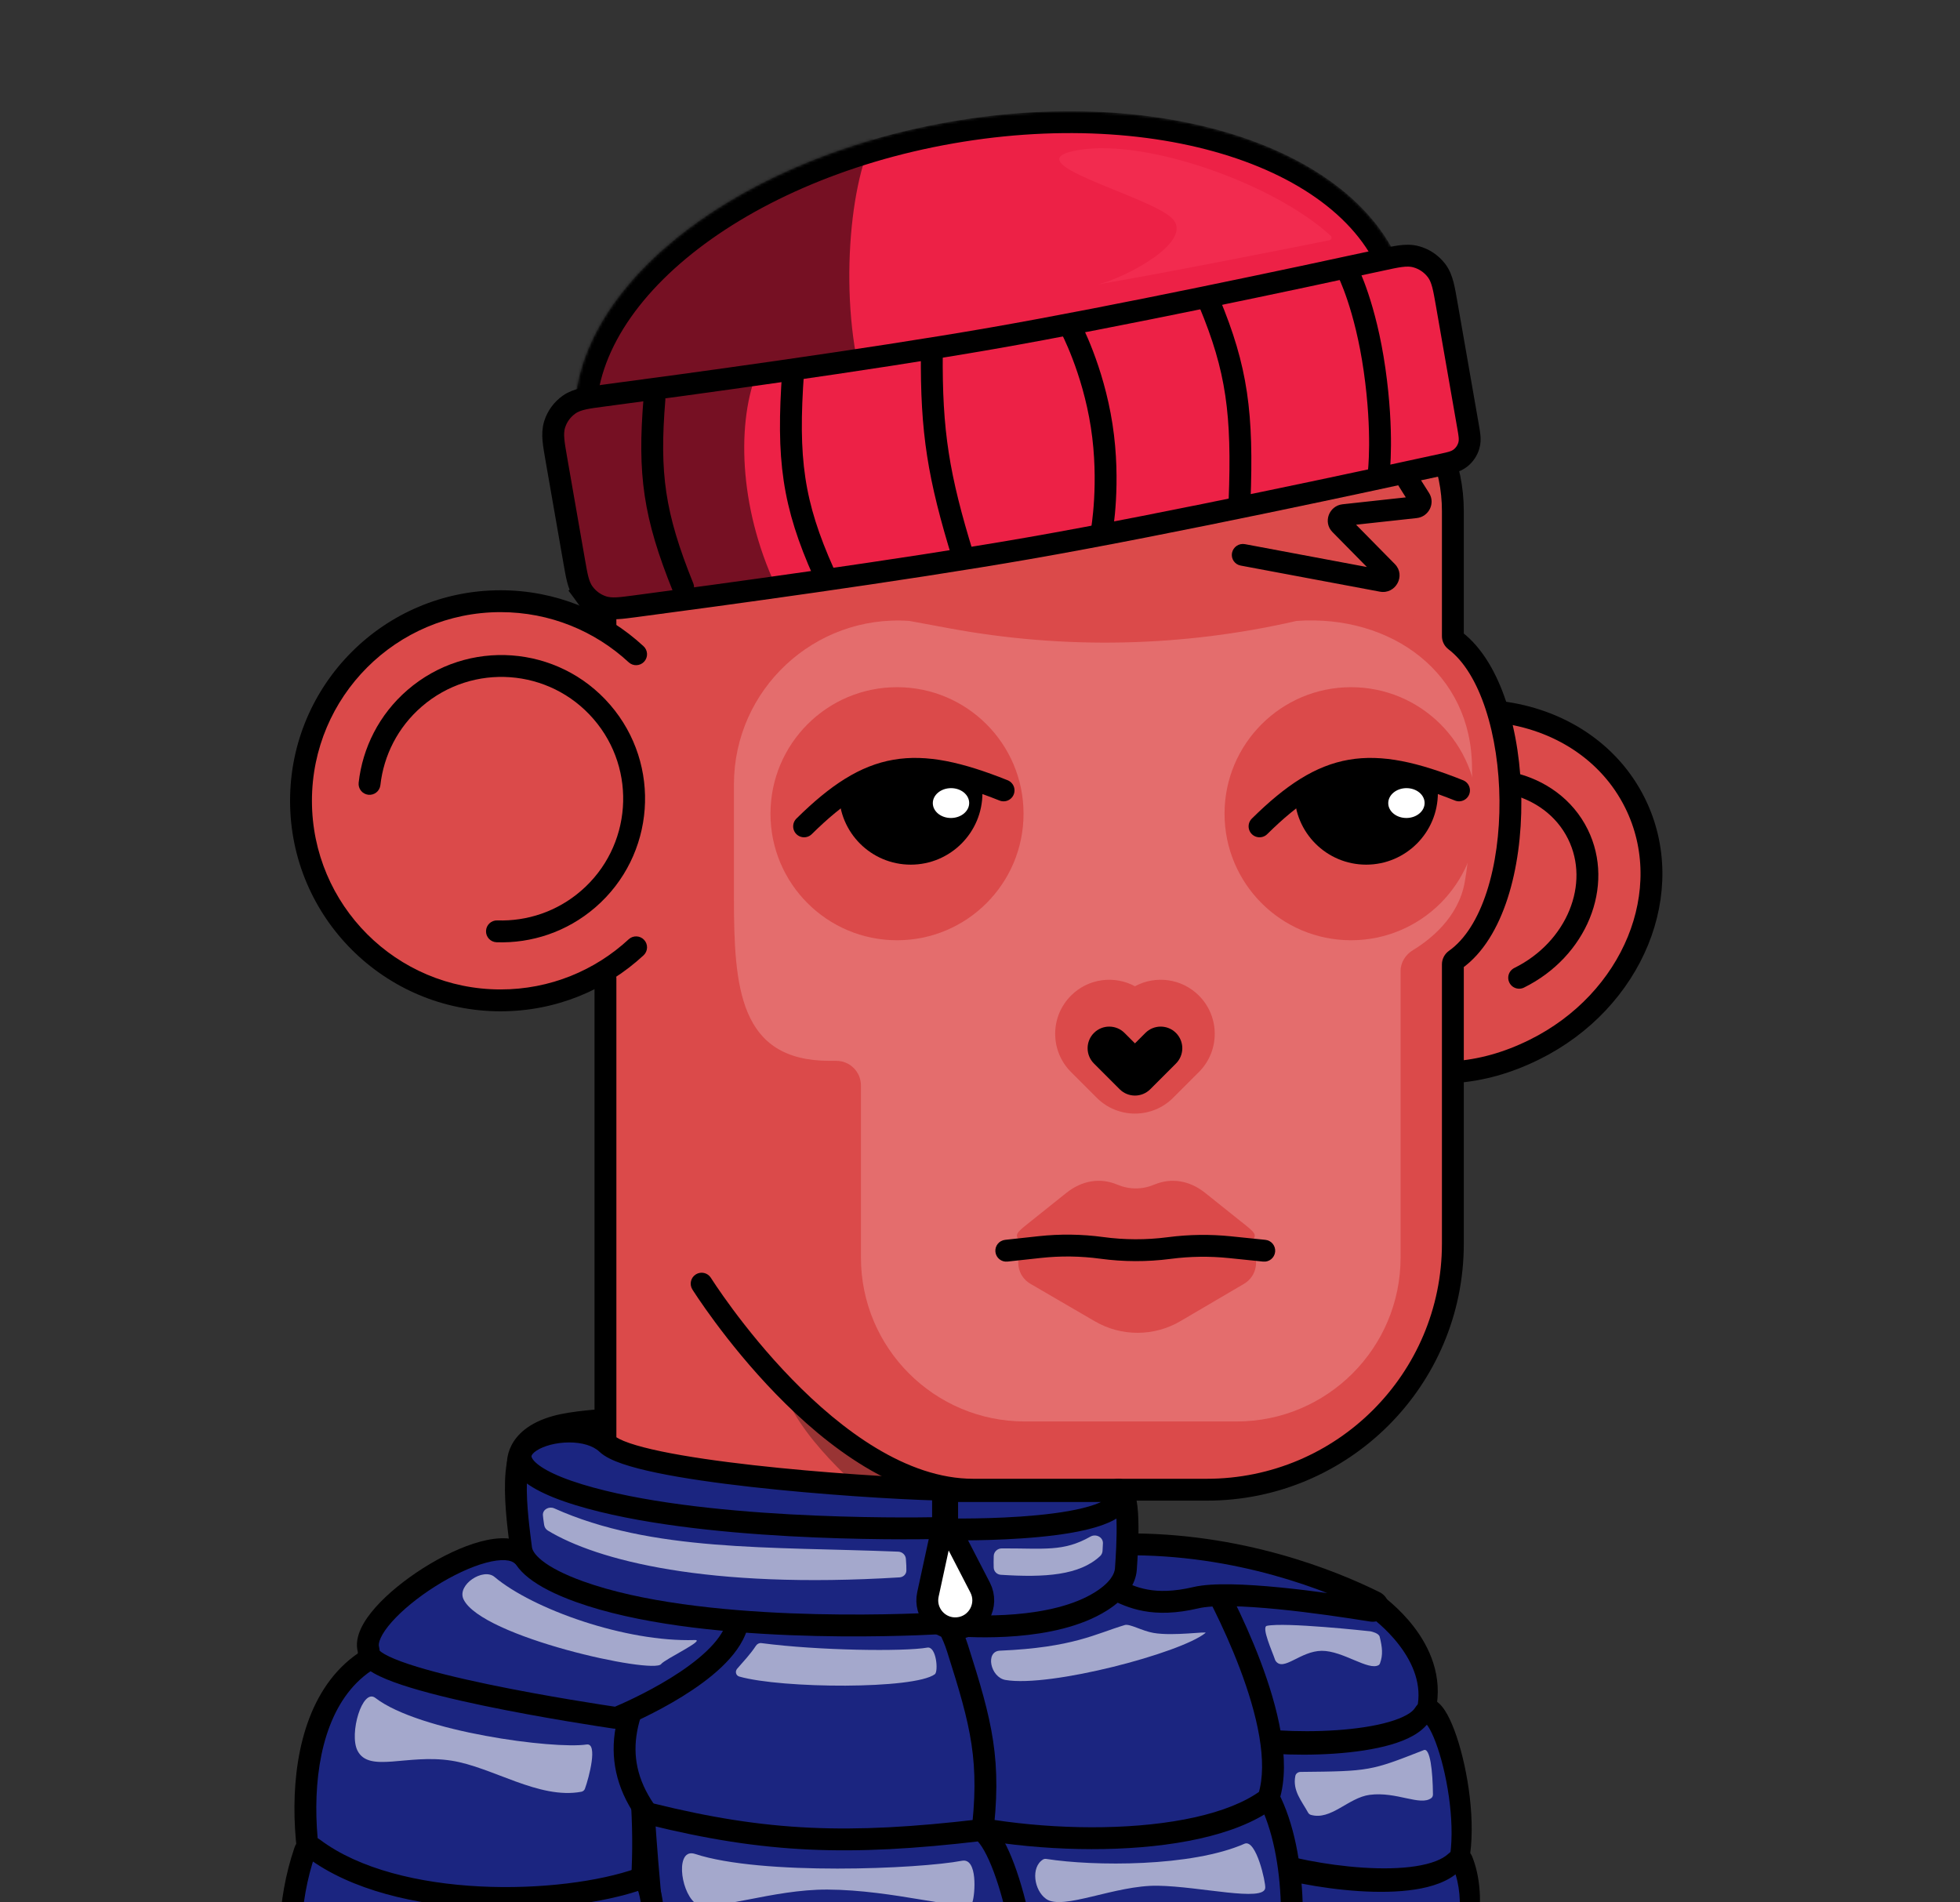 <?xml version="1.0" encoding="UTF-8"?>
<svg preserveAspectRatio="xMidYMid slice" xmlns="http://www.w3.org/2000/svg" width="34px" height="33px" viewBox="0 0 717 716" fill="none">
  <rect x="0" y="0" width="717" height="716" fill="#333333" stroke="none"/>
  <g id="Main Component">
    <g id="Background" clip-path="url(#clip0_1451_38061)">
      <rect id="Background_2" x="0.482" width="716" height="716" fill=""></rect>
    </g>
  </g>
  <defs>
    <clipPath id="clip0_1451_38061">
      <rect width="716" height="716" fill="white" transform="translate(0.482)"></rect>
    </clipPath>
  </defs>
  <g id="Main Component">
    <g id="Monkey Body" clip-path="url(#clip0_1451_41337)">
      <g id="Vector">
        <path d="M220.482 246C220.482 196.295 222.355 192.313 265.956 168.446C321.28 138.161 404.36 132.429 458.945 137.16C514.954 142.015 531.481 160.863 531.481 194V462C531.481 511.706 490.187 552 440.482 552L346.915 555.275C346.915 560.006 356.009 586.533 369.941 592.003C410.783 600.387 469.9 596.692 497.769 608.771C536.56 625.582 531.007 694.415 539.842 729.755C522.62 746.742 142.055 731.23 132.755 734.933C118.755 740.506 132.755 640.65 156.023 619.497C153.113 614.373 223.88 574.544 222.349 555.167C219.097 514.003 220.482 455.412 220.482 442V246Z" fill="#DB4A4A" id="Vector"></path>
        <path d="M550.482 283.003C550.482 248.232 521.019 230.742 486.332 233.147L401.482 238.683L321.632 233.147C286.944 230.742 257.482 258.232 257.482 293.003V318.075C257.482 351.212 284.345 378.075 317.482 378.075H319.941C324.912 378.075 328.941 382.105 328.941 387.075V465C328.941 498.137 355.804 532 388.941 532H443.358C476.495 532 508.358 499.137 508.358 466V379.989C508.358 376.05 510.951 372.631 514.558 371.049C535.708 361.773 550.482 335.65 550.482 311.075V283.003Z" fill="#DB4A4A" id="Vector"></path>
        <path d="M110.112 302.983C110.112 343.307 142.801 375.996 183.125 375.996C202.071 375.996 219.332 368.779 232.309 356.945V249.022C219.332 237.187 202.071 229.971 183.125 229.971C142.801 229.971 110.112 262.66 110.112 302.983Z" fill="#DB4A4A" id="Vector"></path>
        <path d="M598.148 303.858C613.932 335.787 597.424 376.156 561.276 394.026C544.292 402.423 526.994 404.358 510.729 400.738L467.484 315.284C474.484 300.163 488.132 286.8 505.117 278.403C541.265 260.533 582.364 271.93 598.148 303.858Z" fill="#DB4A4A" id="Vector"></path>
      </g>
      <path id="Ellipse 4" d="M531.725 402.273C541.796 401.57 551.437 398.89 561.277 394.026C597.425 376.156 613.933 335.786 598.149 303.858C588.731 284.808 569.946 273.067 548.647 270.49" stroke="black" stroke-width="8" stroke-linecap="round"></path>
      <path id="Ellipse 5" d="M555.733 367.726C576.791 357.315 586.408 333.797 577.213 315.196C572.376 305.413 563.298 298.938 552.714 296.513" stroke="black" stroke-width="8" stroke-linecap="round"></path>
      <path id="Vector 29" d="M279.672 585.16C281.832 584.697 283.959 586.072 284.422 588.232C284.885 590.392 283.51 592.519 281.35 592.982L279.672 585.16ZM212.346 600.976C210.27 601.731 207.975 600.66 207.22 598.584C206.465 596.508 207.536 594.213 209.612 593.458L212.346 600.976ZM281.35 592.982C264.204 596.66 254.982 595.502 246.129 595.078C237.708 594.674 229.139 594.87 212.346 600.976L209.612 593.458C227.479 586.962 237.114 586.637 246.512 587.087C255.479 587.517 263.693 588.587 279.672 585.16L281.35 592.982Z" fill="black"></path>
      <path id="Vector 30" d="M337.674 585.16C335.514 584.697 333.387 586.072 332.924 588.232C332.461 590.392 333.836 592.519 335.996 592.982L337.674 585.16ZM398.659 599.012C400.862 599.171 402.777 597.513 402.935 595.31C403.094 593.106 401.436 591.191 399.233 591.033L398.659 599.012ZM335.996 592.982C369.45 600.158 365.563 596.63 398.659 599.012L399.233 591.033C364.672 588.545 370.469 592.194 337.674 585.16L335.996 592.982Z" fill="black"></path>
      <path id="Vector 6" d="M363.109 590.61C363.109 590.61 291.912 547.594 285.488 514.384C316.632 553.4 339.809 553.4 344.516 553.4C349.224 553.4 363.109 590.61 363.109 590.61Z" fill="#993434"></path>
      <path id="Vector 4" d="M296.51 639.452L267.412 716.365C259.874 736.292 275.907 757.148 298.245 756.469L424.387 752.639C444.327 752.033 458.669 734.345 453.758 716.031C447.04 690.97 437.56 657.685 428.635 633.628C423.571 619.978 407.927 621.08 402.44 634.582C395.898 650.684 366.641 653.772 353.753 641.58C348.957 637.044 344.042 632.652 339.316 628.578C325.118 616.339 302.985 622.334 296.51 639.452Z" fill="#E46D6D"></path>
      <path id="Vector 8" d="M236.169 686.937C236.169 686.937 289.022 751.17 284.043 784.627C267.637 737.478 245.778 729.775 241.338 728.21C236.898 726.646 236.169 686.937 236.169 686.937Z" fill="#993434"></path>
      <path id="Vector" d="M260.94 170.535L262.675 174.139L262.675 174.139L260.94 170.535ZM471.482 137L471.482 141L471.482 137ZM532.317 244.399L534.734 241.212L534.734 241.212L532.317 244.399ZM532.376 361.127L534.688 364.392L534.688 364.391L532.376 361.127ZM260.062 477.497C258.889 475.625 256.42 475.058 254.548 476.231C252.676 477.404 252.109 479.873 253.282 481.745L260.062 477.497ZM193.673 591.339L195.638 594.824L195.638 594.824L193.673 591.339ZM149.598 624.727L146.2 622.618L146.2 622.618L149.598 624.727ZM130.815 774.775L134.813 774.653L134.813 774.653L130.815 774.775ZM126.883 777.091C126.95 779.3 128.794 781.035 131.002 780.968C133.211 780.901 134.946 779.057 134.879 776.849L126.883 777.091ZM221.369 227.155L217.369 227.164L217.369 227.164L221.369 227.155ZM217.482 239C217.482 241.209 219.273 243 221.482 243C223.691 243 225.482 241.209 225.482 239H217.482ZM225.482 367.859C225.482 365.65 223.691 363.859 221.482 363.859C219.273 363.859 217.482 365.65 217.482 367.859H225.482ZM262.675 174.139C346.057 133.988 388.027 141 471.482 141L471.482 133C388.487 133 344.541 125.839 259.204 166.931L262.675 174.139ZM441.482 551H356.008V559H441.482V551ZM527.482 465C527.482 512.496 488.978 551 441.482 551V559C493.397 559 535.482 516.915 535.482 465H527.482ZM471.482 141C502.41 141 527.482 166.072 527.482 197H535.482C535.482 161.653 506.828 133 471.482 133L471.482 141ZM529.9 247.586C535.54 251.863 540.202 259.551 543.471 269.524C546.714 279.417 548.443 291.134 548.534 302.919C548.625 314.707 547.077 326.383 543.897 336.203C540.694 346.093 535.98 353.673 530.064 357.863L534.688 364.391C542.576 358.804 548.035 349.389 551.508 338.668C555.002 327.875 556.63 315.321 556.534 302.857C556.437 290.391 554.614 277.836 551.073 267.033C547.559 256.31 542.206 246.879 534.734 241.212L529.9 247.586ZM356.008 551C331.716 551 307.902 533.276 289.669 514.522C280.666 505.261 273.248 495.984 268.079 489.016C265.497 485.535 263.482 482.639 262.117 480.62C261.435 479.61 260.916 478.821 260.57 478.288C260.396 478.022 260.267 477.82 260.182 477.686C260.139 477.62 260.108 477.57 260.088 477.538C260.078 477.522 260.07 477.511 260.066 477.504C260.064 477.501 260.062 477.498 260.062 477.497C260.061 477.496 260.061 477.496 260.061 477.496C260.061 477.496 260.062 477.497 256.672 479.621C253.282 481.745 253.283 481.746 253.284 481.747C253.285 481.748 253.286 481.75 253.287 481.751C253.289 481.755 253.292 481.759 253.295 481.765C253.302 481.776 253.312 481.792 253.325 481.813C253.351 481.853 253.388 481.912 253.437 481.988C253.533 482.14 253.675 482.361 253.861 482.646C254.232 483.218 254.778 484.048 255.489 485.1C256.911 487.203 258.994 490.196 261.654 493.782C266.968 500.947 274.615 510.515 283.933 520.099C302.342 539.034 328.196 559 356.008 559V551ZM191.709 587.855C183.095 592.712 173.734 598.229 165.587 604.037C157.531 609.779 150.255 616.085 146.2 622.618L152.997 626.837C156.175 621.716 162.351 616.168 170.231 610.551C178.021 604.998 187.08 599.649 195.638 594.824L191.709 587.855ZM146.2 622.618C134.624 641.267 129.313 662.649 127.113 687.618C124.918 712.528 125.798 741.34 126.816 774.896L134.813 774.653C133.79 740.948 132.938 712.659 135.082 688.32C137.222 664.042 142.324 644.031 152.997 626.837L146.2 622.618ZM126.816 774.896L126.883 777.091L134.879 776.849L134.813 774.653L126.816 774.896ZM535.482 242.748V197H527.482V242.748H535.482ZM527.482 362.82V465H535.482V362.82H527.482ZM259.204 166.931C246.867 172.872 236.294 179.525 228.863 189.03C221.344 198.648 217.333 210.8 217.369 227.164L225.369 227.146C225.336 212.203 228.959 201.897 235.166 193.958C241.461 185.906 250.707 179.902 262.675 174.139L259.204 166.931ZM217.369 227.164C217.375 230.041 217.404 231.124 217.431 232.427C217.457 233.693 217.482 235.206 217.482 239H225.482C225.482 235.161 225.456 233.592 225.429 232.262C225.402 230.972 225.375 229.948 225.369 227.146L217.369 227.164ZM225.482 542.712V390.432H217.482V542.712H225.482ZM225.482 390.432V367.859H217.482V390.432H225.482ZM530.064 357.863C528.514 358.961 527.482 360.771 527.482 362.82H535.482C535.482 363.514 535.131 364.077 534.688 364.392L530.064 357.863ZM534.734 241.212C535.159 241.534 535.482 242.086 535.482 242.748H527.482C527.482 244.716 528.434 246.474 529.9 247.586L534.734 241.212ZM195.638 594.824C214.814 584.012 225.482 564.559 225.482 542.712H217.482C217.482 561.841 208.226 578.542 191.709 587.855L195.638 594.824Z" fill="black"></path>
      <path id="Ellipse 2" d="M229.983 252.316C231.605 253.817 234.135 253.719 235.636 252.097C237.136 250.476 237.038 247.945 235.416 246.445L229.983 252.316ZM235.416 359.522C237.038 358.021 237.136 355.491 235.636 353.869C234.135 352.248 231.605 352.149 229.983 353.65L235.416 359.522ZM183.125 371.996C145.01 371.996 114.112 341.098 114.112 302.983H106.112C106.112 345.516 140.592 379.996 183.125 379.996V371.996ZM114.112 302.983C114.112 264.868 145.01 233.97 183.125 233.97V225.97C140.592 225.97 106.112 260.45 106.112 302.983H114.112ZM183.125 233.97C201.216 233.97 217.673 240.926 229.983 252.316L235.416 246.445C221.686 233.74 203.309 225.97 183.125 225.97V233.97ZM229.983 353.65C217.673 365.04 201.216 371.996 183.125 371.996V379.996C203.309 379.996 221.686 372.226 235.416 359.522L229.983 353.65Z" fill="black"></path>
      <path id="Ellipse 3" d="M181.926 346.739C179.718 346.664 177.867 348.393 177.792 350.601C177.717 352.809 179.446 354.66 181.654 354.734L181.926 346.739ZM131.203 296.356C130.957 298.552 132.538 300.531 134.733 300.776C136.929 301.022 138.908 299.442 139.154 297.246L131.203 296.356ZM154.296 268.508C172.911 252.42 201.044 254.469 217.132 273.085L223.185 267.854C204.208 245.896 171.023 243.478 149.065 262.455L154.296 268.508ZM217.132 273.085C233.22 291.701 231.17 319.833 212.555 335.921L217.786 341.974C239.744 322.997 242.162 289.813 223.185 267.854L217.132 273.085ZM212.555 335.921C203.718 343.558 192.747 347.106 181.926 346.739L181.654 354.734C194.409 355.168 207.366 350.979 217.786 341.974L212.555 335.921ZM139.154 297.246C140.358 286.486 145.459 276.145 154.296 268.508L149.065 262.455C138.645 271.46 132.623 283.673 131.203 296.356L139.154 297.246Z" fill="black"></path>
      <path id="Vector 1" d="M347.502 555.267V555.267C347.502 574.413 361.791 590.547 380.797 592.861L482.6 605.253C505.173 608.001 523.049 625.635 526.104 648.168L546.252 796.75" stroke="black" stroke-width="8"></path>
      <path id="Vector 3" d="M485.825 689.152C485.396 686.984 483.292 685.575 481.125 686.004C478.958 686.433 477.549 688.538 477.977 690.705L485.825 689.152ZM482.256 747.882C482.256 750.092 484.047 751.882 486.256 751.882C488.465 751.882 490.256 750.092 490.256 747.882H482.256ZM477.977 690.705C483.778 720.014 482.256 728.028 482.256 747.882H490.256C490.256 728.266 491.81 719.39 485.825 689.152L477.977 690.705Z" fill="black"></path>
      <path id="Vector 7" d="M237.825 689.152C237.396 686.985 235.292 685.575 233.125 686.004C230.958 686.433 229.549 688.538 229.977 690.705L237.825 689.152ZM234.256 747.883C234.256 750.092 236.047 751.883 238.256 751.883C240.465 751.883 242.256 750.092 242.256 747.883H234.256ZM229.977 690.705C235.778 720.014 234.256 728.028 234.256 747.883H242.256C242.256 728.266 243.81 719.39 237.825 689.152L229.977 690.705Z" fill="black"></path>
      <path id="Vector" d="M538.482 291.039C538.482 256.268 509.02 234.778 474.332 237.183C432.652 246.758 389.451 247.687 347.398 239.912L332.633 237.183C297.945 234.778 268.482 262.268 268.482 297.039V338.111C268.482 371.248 270.345 398.111 303.482 398.111H305.942C310.912 398.111 314.942 402.141 314.942 407.111V470.036C314.942 503.174 341.805 530.037 374.942 530.037H452.358C485.495 530.037 512.358 503.174 512.358 470.037V365.185C512.358 362.056 514.227 359.226 516.902 357.602C523.058 353.864 533.545 345.729 535.83 332.705C539.111 314.004 538.482 291.039 538.482 291.039Z" fill="#E46D6D"></path>
    </g>
  </g>
  <defs>
    <clipPath id="clip0_1451_41337">
      <rect width="716" height="716" fill="white" transform="translate(0.482)"></rect>
    </clipPath>
  </defs>
  <g id="Main Component">
    <g id="Clothing" clip-path="url(#clip0_1451_59698)">
      <g id="Vector 105">
        <path d="M185.983 546C185.983 546 220.483 545 220.483 526C220.483 526 209.321 526.601 202.483 528.5C184.483 533.5 185.983 546 185.983 546Z" fill="black"></path>
        <path d="M220.483 526H220.983V525.472L220.456 525.501L220.483 526ZM185.983 546L185.486 546.06L185.541 546.513L185.997 546.5L185.983 546ZM202.483 528.5L202.349 528.018L202.349 528.018L202.483 528.5ZM219.983 526C219.983 530.575 217.914 534.07 214.767 536.761C211.607 539.463 207.368 541.344 203.087 542.647C198.812 543.948 194.53 544.662 191.313 545.05C189.706 545.245 188.367 545.357 187.431 545.421C186.963 545.453 186.596 545.473 186.347 545.485C186.222 545.491 186.127 545.494 186.063 545.497C186.031 545.498 186.007 545.499 185.991 545.499C185.983 545.5 185.977 545.5 185.973 545.5C185.972 545.5 185.97 545.5 185.969 545.5C185.969 545.5 185.969 545.5 185.968 545.5C185.968 545.5 185.968 545.5 185.983 546C185.997 546.5 185.998 546.5 185.998 546.5C185.998 546.5 185.999 546.5 185.999 546.5C186.001 546.5 186.002 546.5 186.005 546.5C186.009 546.499 186.016 546.499 186.024 546.499C186.042 546.498 186.067 546.497 186.101 546.496C186.167 546.494 186.266 546.49 186.394 546.484C186.65 546.471 187.024 546.451 187.499 546.419C188.45 546.354 189.806 546.24 191.433 546.043C194.685 545.651 199.029 544.927 203.378 543.603C207.722 542.281 212.109 540.35 215.417 537.521C218.739 534.68 220.983 530.925 220.983 526H219.983ZM185.983 546C186.479 545.94 186.479 545.941 186.479 545.941C186.479 545.941 186.479 545.941 186.479 545.941C186.479 545.941 186.479 545.941 186.479 545.941C186.479 545.94 186.479 545.939 186.479 545.937C186.478 545.933 186.478 545.926 186.477 545.916C186.475 545.896 186.472 545.865 186.469 545.823C186.463 545.739 186.456 545.611 186.453 545.445C186.448 545.112 186.459 544.626 186.526 544.025C186.662 542.822 187.023 541.162 187.93 539.349C189.734 535.74 193.736 531.449 202.617 528.982L202.349 528.018C193.23 530.551 188.981 535.01 187.036 538.901C186.067 540.838 185.679 542.616 185.533 543.913C185.46 544.561 185.447 545.091 185.454 545.461C185.457 545.647 185.464 545.793 185.472 545.894C185.475 545.944 185.479 545.984 185.481 546.012C185.483 546.026 185.484 546.037 185.485 546.045C185.485 546.049 185.485 546.052 185.486 546.054C185.486 546.056 185.486 546.057 185.486 546.058C185.486 546.058 185.486 546.059 185.486 546.059C185.486 546.059 185.486 546.06 185.983 546ZM202.617 528.982C205.994 528.044 210.46 527.422 214.1 527.035C215.916 526.842 217.52 526.708 218.669 526.622C219.244 526.579 219.704 526.549 220.021 526.529C220.18 526.519 220.302 526.511 220.385 526.506C220.426 526.504 220.457 526.502 220.478 526.501C220.489 526.5 220.497 526.5 220.502 526.5C220.505 526.5 220.507 526.499 220.508 526.499C220.508 526.499 220.509 526.499 220.509 526.499C220.509 526.499 220.509 526.499 220.51 526.499C220.51 526.499 220.51 526.499 220.483 526C220.456 525.501 220.456 525.501 220.456 525.501C220.456 525.501 220.455 525.501 220.455 525.501C220.455 525.501 220.454 525.501 220.454 525.501C220.452 525.501 220.45 525.501 220.447 525.501C220.442 525.501 220.433 525.502 220.423 525.503C220.401 525.504 220.369 525.506 220.327 525.508C220.242 525.513 220.118 525.52 219.958 525.531C219.638 525.551 219.173 525.582 218.595 525.625C217.437 525.711 215.823 525.846 213.994 526.041C210.344 526.429 205.81 527.057 202.349 528.018L202.617 528.982Z" fill="black"></path>
      </g>
      <g id="Rectangle 30">
        <path d="M521.776 635.472C521.734 635.662 521.708 635.857 521.702 636.047C520.586 669.87 488.865 704.841 468.427 692.127C462.647 688.531 439.51 618.251 440.049 598.943C440.454 584.407 497.69 595.638 501.755 596.454C501.919 596.487 502.04 596.538 502.18 596.634C504.507 598.238 526.509 614.05 521.776 635.472Z" fill="#1B2580" id="Rectangle 30"></path>
        <path d="M468.427 692.127L466.507 696.159L466.507 696.159L468.427 692.127ZM440.049 598.943L436.532 599.453L440.049 598.943ZM501.755 596.454L500.706 600.832L501.755 596.454ZM502.18 596.634L504.208 592.673L502.18 596.634ZM521.702 636.047L518.187 636.528L521.702 636.047ZM521.776 635.472L518.394 634.901L521.776 635.472ZM518.187 636.528C517.682 651.819 510.193 667.724 500.275 678.349C490.307 689.028 478.898 693.414 470.347 688.095L466.507 696.159C478.395 703.554 493.065 696.812 504.346 684.727C515.677 672.589 524.606 654.097 525.218 635.565L518.187 636.528ZM470.347 688.095C470.525 688.206 470.399 688.181 469.966 687.543C469.59 686.989 469.12 686.182 468.565 685.103C467.458 682.95 466.134 679.96 464.669 676.317C461.746 669.046 458.365 659.428 455.168 649.285C451.972 639.143 448.983 628.549 446.833 619.331C444.638 609.923 443.452 602.493 443.565 598.434L436.532 599.453C436.376 605.048 437.881 613.644 440.053 622.955C442.27 632.458 445.326 643.279 448.569 653.569C451.812 663.859 455.265 673.692 458.289 681.213C459.798 684.966 461.225 688.208 462.488 690.662C463.117 691.886 463.737 692.977 464.334 693.856C464.875 694.653 465.607 695.598 466.507 696.159L470.347 688.095ZM443.565 598.434C443.563 598.52 443.513 598.733 443.418 598.887C443.373 598.959 443.462 598.782 443.923 598.472C444.906 597.812 446.654 597.157 449.262 596.692C454.381 595.779 461.417 595.821 468.805 596.364C483.501 597.444 498.694 600.428 500.706 600.832L502.805 592.076C500.751 591.664 485.294 588.625 470.254 587.519C462.774 586.97 455.171 586.878 449.318 587.922C446.439 588.436 443.617 589.282 441.376 590.787C440.226 591.559 439.04 592.63 438.11 594.135C437.13 595.721 436.585 597.55 436.532 599.453L443.565 598.434ZM500.153 600.595C501.222 601.332 507.01 605.479 511.917 611.926C516.954 618.544 520.252 626.491 518.394 634.901L525.158 636.044C528.033 623.031 522.697 612.361 517.335 605.317C511.842 598.1 505.466 593.54 504.208 592.673L500.153 600.595ZM500.706 600.832C500.65 600.821 500.549 600.795 500.426 600.743C500.302 600.691 500.208 600.633 500.153 600.595L504.208 592.673C503.761 592.365 503.309 592.177 502.805 592.076L500.706 600.832ZM525.218 635.565C525.212 635.746 525.189 635.905 525.158 636.044L518.394 634.901C518.28 635.418 518.205 635.968 518.187 636.528L525.218 635.565Z" fill="black" id="Rectangle 30"></path>
      </g>
      <g id="Rectangle 31">
        <path d="M530.74 699.575C530.477 700.03 530.079 700.354 529.645 700.517C498.587 712.2 476.951 711.99 458.473 695.509C458.291 695.347 458.142 695.127 458.044 694.882C454.495 686.064 455.48 687.46 446.84 648.743C446.425 646.887 448.548 644.563 450.156 644.995C466.559 649.406 512.723 649.199 520.297 637.219C526.828 626.887 541.797 680.442 530.74 699.575Z" fill="#1B2580" id="Rectangle 31"></path>
        <path d="M520.297 637.219L523.134 639.384L523.134 639.384L520.297 637.219ZM446.84 648.743L450.413 647.053L446.84 648.743ZM450.156 644.995L451.516 640.799L450.156 644.995ZM458.473 695.509L460.992 691.943L458.473 695.509ZM458.044 694.882L461.424 692.567L458.044 694.882ZM529.645 700.517L529.054 696.445L529.645 700.517ZM530.74 699.575L527.791 697.595L530.74 699.575ZM529.054 696.445C498.616 707.894 478.323 707.4 460.992 691.943L455.954 699.076C475.58 716.58 498.558 716.505 530.236 704.589L529.054 696.445ZM461.424 692.567C458.036 684.147 459.139 686.152 450.413 647.053L443.266 650.432C451.821 688.769 450.954 687.981 454.663 697.197L461.424 692.567ZM448.796 649.191C457.424 651.511 473.43 652.553 488.155 651.542C495.541 651.035 502.793 650.001 508.769 648.271C511.754 647.406 514.546 646.334 516.928 644.985C519.257 643.666 521.556 641.88 523.134 639.384L517.46 635.054C517.144 635.553 516.344 636.394 514.634 637.362C512.978 638.3 510.792 639.175 508.128 639.946C502.806 641.487 496.072 642.475 488.919 642.966C474.569 643.951 459.29 642.89 451.516 640.799L448.796 649.191ZM523.134 639.384C523.137 639.378 523.065 639.494 522.898 639.647C522.721 639.81 522.473 639.979 522.173 640.09C521.874 640.199 521.617 640.215 521.432 640.197C521.343 640.188 521.277 640.172 521.235 640.159C521.193 640.146 521.172 640.135 521.172 640.135C521.171 640.135 521.188 640.143 521.22 640.165C521.253 640.188 521.298 640.222 521.355 640.272C521.472 640.373 521.621 640.524 521.801 640.739C522.164 641.174 522.587 641.8 523.054 642.638C524.956 646.062 526.991 651.972 528.537 659.022C530.072 666.027 531.057 673.848 531.01 680.97C530.962 688.273 529.832 694.063 527.791 697.595L533.689 701.555C537.176 695.52 538.321 687.441 538.372 679.644C538.424 671.666 537.332 663.157 535.691 655.673C534.06 648.235 531.819 641.497 529.424 637.187C528.285 635.138 526.824 633.094 524.977 632.159C523.975 631.651 522.614 631.35 521.051 631.923C519.466 632.503 518.277 633.761 517.46 635.054L523.134 639.384ZM450.413 647.053C450.528 647.566 450.444 648.049 450.334 648.361C450.234 648.646 450.113 648.804 450.048 648.876C449.982 648.95 449.875 649.046 449.699 649.125C449.513 649.208 449.182 649.294 448.796 649.191L451.516 640.799C449.138 640.16 446.823 641.592 445.431 643.145C444.039 644.699 442.607 647.483 443.266 650.432L450.413 647.053ZM460.992 691.943C461.192 692.121 461.33 692.333 461.424 692.567L454.663 697.197C454.954 697.92 455.391 698.573 455.954 699.076L460.992 691.943ZM530.236 704.589C531.476 704.123 532.778 703.131 533.689 701.555L527.791 697.595C528.175 696.929 528.681 696.585 529.054 696.445L530.236 704.589Z" fill="black" id="Rectangle 31"></path>
      </g>
      <g id="Rectangle 37">
        <path d="M514.379 775.835C514.239 776.126 514.159 776.448 514.125 776.762C510.666 808.781 464.805 780.231 446.374 763.851C446.191 763.688 446.048 763.484 445.967 763.226C443.078 754.017 465.034 734.048 458.442 694.338C458.128 692.443 460.23 690.231 461.787 690.797C477.09 696.36 519.364 703.017 531.8 691.394C532.93 690.337 534.644 690.185 535.172 691.512C545.367 717.169 522.368 759.259 514.379 775.835Z" fill="#1B2580" id="Rectangle 37"></path>
        <path d="M531.8 691.394L533.801 694.574L531.8 691.394ZM458.442 694.338L454.823 695.794L458.442 694.338ZM461.787 690.797L460.195 694.92L461.787 690.797ZM446.374 763.851L443.859 767.421L446.374 763.851ZM445.967 763.226L449.451 761.2L445.967 763.226ZM514.125 776.762L517.776 776.607L514.125 776.762ZM514.379 775.835L511.238 774.219L514.379 775.835ZM510.473 776.918C510.108 780.294 509.242 782.359 508.32 783.639C507.426 784.881 506.157 785.835 504.288 786.413C500.29 787.65 494.448 786.886 487.459 784.335C473.702 779.315 457.936 768.321 448.889 760.281L443.859 767.421C453.243 775.761 469.622 787.232 484.268 792.578C491.481 795.21 498.905 796.603 505.055 794.7C508.259 793.708 511.285 791.767 513.632 788.505C515.953 785.282 517.276 781.236 517.776 776.607L510.473 776.918ZM449.451 761.2C449.284 760.667 449.311 759.364 450.903 755.47C451.637 753.677 452.535 751.703 453.597 749.313C454.637 746.971 455.785 744.336 456.91 741.433C461.47 729.662 465.531 713.783 462.062 692.883L454.823 695.794C457.945 714.604 454.323 728.564 450.276 739.008C449.249 741.658 448.188 744.1 447.169 746.394C446.172 748.638 445.162 750.859 444.346 752.854C442.84 756.535 441.206 761.181 442.484 765.253L449.451 761.2ZM460.195 694.92C468.148 697.811 482.82 700.908 497.078 701.83C504.217 702.291 511.392 702.216 517.659 701.244C523.745 700.3 529.697 698.41 533.801 694.574L529.799 688.214C527.685 690.19 523.69 691.827 517.874 692.729C512.239 693.604 505.557 693.697 498.66 693.251C484.846 692.359 470.729 689.346 463.379 686.675L460.195 694.92ZM531.785 693.812C536.266 705.088 533.592 720.514 528.209 736.054C522.872 751.461 515.345 765.698 511.238 774.219L517.521 777.451C521.403 769.396 529.369 754.3 534.98 738.104C540.544 722.041 544.273 703.593 538.558 689.212L531.785 693.812ZM533.801 694.574C533.606 694.756 533.4 694.853 533.137 694.854C532.821 694.857 532.126 694.672 531.785 693.812L538.558 689.212C537.689 687.025 535.874 686.253 534.286 686.264C532.752 686.274 531.124 686.975 529.799 688.214L533.801 694.574ZM462.062 692.883C462.229 693.889 461.718 694.517 461.628 694.612C461.538 694.707 460.988 695.208 460.195 694.92L463.379 686.675C461.029 685.82 458.649 687.145 457.198 688.677C455.746 690.211 454.341 692.892 454.823 695.794L462.062 692.883ZM448.889 760.281C449.061 760.434 449.302 760.725 449.451 761.2L442.484 765.253C442.794 766.243 443.321 766.943 443.859 767.421L448.889 760.281ZM517.776 776.607C517.76 776.76 517.707 777.065 517.521 777.451L511.238 774.219C510.771 775.188 510.557 776.136 510.473 776.918L517.776 776.607Z" fill="black" id="Rectangle 37"></path>
      </g>
      <g id="Rectangle 27">
        <path d="M134.983 617C166.884 597.468 202.019 623.93 227.483 636.5C235.766 640.589 239.787 713.768 227.446 728.5C217.813 740 133.983 734 122.983 720C111.459 705.334 100.446 638.145 134.983 617Z" fill="#1B2580" id="Rectangle 27"></path>
        <path d="M134.983 617L137.071 620.411L134.983 617ZM227.483 636.5L229.253 632.913L229.253 632.913L227.483 636.5ZM227.446 728.5L224.38 725.932L227.446 728.5ZM122.983 720L126.128 717.529L126.128 717.529L122.983 720ZM137.071 620.411C151.562 611.539 166.91 612.936 182.292 618.475C189.992 621.248 197.565 625.015 204.887 628.931C212.093 632.785 219.279 636.911 225.712 640.087L229.253 632.913C222.955 629.804 216.2 625.909 208.66 621.876C201.236 617.906 193.256 613.921 185.002 610.948C168.475 604.997 150.304 602.929 132.894 613.589L137.071 620.411ZM225.712 640.087C225.268 639.868 225.283 639.676 225.599 640.178C225.873 640.613 226.221 641.328 226.605 642.388C227.372 644.499 228.112 647.496 228.768 651.222C230.073 658.64 230.954 668.423 231.2 678.605C231.445 688.786 231.052 699.219 229.86 707.944C229.263 712.308 228.478 716.162 227.508 719.306C226.519 722.512 225.426 724.683 224.38 725.932L230.512 731.069C232.552 728.634 234.032 725.296 235.153 721.664C236.292 717.97 237.153 713.658 237.786 709.026C239.052 699.759 239.45 688.879 239.197 678.413C238.945 667.947 238.039 657.748 236.646 649.835C235.953 645.895 235.116 642.389 234.126 639.659C233.632 638.297 233.056 637.006 232.367 635.913C231.72 634.886 230.733 633.644 229.253 632.913L225.712 640.087ZM224.38 725.932C223.998 726.387 222.659 727.289 219.561 728.16C216.653 728.977 212.814 729.602 208.252 730.008C199.148 730.819 187.654 730.719 176.034 729.824C164.417 728.93 152.833 727.253 143.547 724.968C138.898 723.824 134.925 722.551 131.847 721.196C128.658 719.791 126.884 718.491 126.128 717.529L119.837 722.471C121.832 725.01 125.084 726.959 128.622 728.517C132.272 730.125 136.727 731.528 141.635 732.736C151.462 735.154 163.501 736.883 175.42 737.801C187.337 738.719 199.294 738.838 208.962 737.977C213.785 737.547 218.161 736.863 221.725 735.862C225.098 734.914 228.486 733.488 230.512 731.069L224.38 725.932ZM126.128 717.529C123.788 714.551 121.102 708.283 119.026 699.748C116.987 691.359 115.65 681.249 115.71 670.953C115.831 650.048 121.646 629.855 137.071 620.411L132.894 613.589C113.782 625.29 107.835 649.264 107.71 670.907C107.646 681.884 109.066 692.643 111.253 701.638C113.404 710.486 116.416 718.116 119.837 722.471L126.128 717.529Z" fill="black" id="Rectangle 27"></path>
      </g>
      <g id="Rectangle 35">
        <path d="M464.968 669.413C464.576 668.575 463.667 668.145 462.767 668.355C432.843 675.331 376.62 685.906 335.595 673.649C334.464 673.311 333.279 673.995 333.042 675.151C328.189 698.849 325.668 736.671 333.498 748.47C355.454 781.558 452.942 779.497 467.483 744C474.126 727.781 475.315 691.516 464.968 669.413Z" fill="#1B2580" id="Rectangle 35"></path>
        <path d="M333.498 748.47L330.165 750.682L330.165 750.682L333.498 748.47ZM467.483 744L463.781 742.484L463.781 742.484L467.483 744ZM335.595 673.649L334.45 677.482L335.595 673.649ZM333.042 675.151L336.96 675.953L333.042 675.151ZM464.968 669.413L468.591 667.717L464.968 669.413ZM463.675 672.251C448.624 675.76 426.881 680.193 403.689 682.2C380.554 684.201 355.663 683.819 334.45 677.482L336.74 669.817C356.552 675.736 380.285 676.195 402.999 674.229C425.656 672.269 446.986 667.927 461.859 664.46L463.675 672.251ZM336.96 675.953C334.581 687.573 332.766 702.71 332.513 716.347C332.386 723.166 332.652 729.513 333.401 734.809C334.167 740.22 335.378 744.07 336.83 746.259L330.165 750.682C327.702 746.971 326.292 741.669 325.48 735.929C324.652 730.074 324.383 723.272 324.514 716.198C324.777 702.05 326.65 686.427 329.123 674.349L336.96 675.953ZM336.83 746.259C341.593 753.435 350.793 759.126 362.847 762.906C374.806 766.655 389.052 768.354 403.158 767.956C417.274 767.558 431.016 765.067 441.999 760.619C453.079 756.133 460.735 749.92 463.781 742.484L471.184 745.516C466.96 755.828 456.977 763.185 445.002 768.034C432.931 772.923 418.203 775.535 403.384 775.953C388.556 776.371 373.404 774.6 360.454 770.539C347.6 766.509 336.381 760.05 330.165 750.682L336.83 746.259ZM463.781 742.484C466.821 735.063 468.759 722.538 468.597 708.961C468.435 695.413 466.187 681.45 461.346 671.108L468.591 667.717C474.097 679.478 476.427 694.7 476.597 708.865C476.766 723.001 474.788 736.718 471.184 745.516L463.781 742.484ZM334.45 677.482C335.491 677.793 336.71 677.177 336.96 675.953L329.123 674.349C329.847 670.812 333.437 668.83 336.74 669.817L334.45 677.482ZM461.859 664.46C464.56 663.83 467.381 665.132 468.591 667.717L461.346 671.108C461.772 672.019 462.775 672.461 463.675 672.251L461.859 664.46Z" fill="black" id="Rectangle 35"></path>
      </g>
      <g id="Rectangle 29">
        <path d="M440.907 584.207C440.486 583.466 439.653 583.112 438.818 583.28L330.12 605.086C329.445 605.222 328.896 605.673 328.67 606.324C326.235 613.315 313.123 654.45 334.604 673.034C334.797 673.201 335.02 673.328 335.263 673.407C372.502 685.532 437.949 687.071 463.494 668.364C463.819 668.126 464.05 667.802 464.17 667.417C472.263 641.228 445.599 592.478 440.907 584.207Z" fill="#1B2580" id="Rectangle 29"></path>
        <path d="M463.494 668.364L465.857 671.591L463.494 668.364ZM464.17 667.417L460.348 666.236L464.17 667.417ZM334.604 673.034L331.987 676.059L334.604 673.034ZM335.263 673.407L334.025 677.21L335.263 673.407ZM330.12 605.086L329.334 601.165L329.334 601.165L330.12 605.086ZM328.67 606.324L324.892 605.008L328.67 606.324ZM438.818 583.28L439.604 587.202L438.818 583.28ZM440.907 584.207L444.386 582.233L440.907 584.207ZM439.604 587.202L330.907 609.008L329.334 601.165L438.031 579.358L439.604 587.202ZM332.447 607.639C331.276 611.001 327.522 622.641 326.66 635.597C325.785 648.736 327.953 661.991 337.221 670.009L331.987 676.059C319.773 665.492 317.757 648.889 318.677 635.066C319.609 621.061 323.628 608.638 324.892 605.008L332.447 607.639ZM336.502 669.603C354.616 675.501 379.831 678.88 403.692 678.448C415.6 678.233 427.062 677.07 437.048 674.845C447.082 672.609 455.366 669.358 461.13 665.137L465.857 671.591C458.849 676.723 449.373 680.295 438.788 682.653C428.154 685.023 416.137 686.224 403.836 686.447C379.277 686.891 353.149 683.437 334.025 677.21L336.502 669.603ZM460.348 666.236C462.106 660.547 462.053 653.304 460.666 645.205C459.29 637.163 456.66 628.617 453.592 620.508C447.456 604.292 439.731 590.241 437.428 586.181L444.386 582.233C446.775 586.444 454.728 600.904 461.074 617.677C464.247 626.064 467.059 635.132 468.552 643.855C470.035 652.521 470.28 661.193 467.991 668.598L460.348 666.236ZM461.13 665.137C460.767 665.403 460.484 665.795 460.348 666.236L467.991 668.598C467.617 669.809 466.872 670.848 465.857 671.591L461.13 665.137ZM337.221 670.009C337.013 669.829 336.768 669.69 336.502 669.603L334.025 677.21C333.272 676.965 332.581 676.573 331.987 676.059L337.221 670.009ZM330.907 609.008C331.525 608.884 332.177 608.415 332.447 607.639L324.892 605.008C325.615 602.932 327.366 601.559 329.334 601.165L330.907 609.008ZM438.031 579.358C440.461 578.87 443.064 579.905 444.386 582.233L437.428 586.181C437.908 587.028 438.845 587.354 439.604 587.202L438.031 579.358Z" fill="black" id="Rectangle 29"></path>
      </g>
      <g id="Rectangle 28">
        <path d="M243.686 612.938C269.62 577.688 336.159 568.61 350.254 612.938C359.116 640.805 362.68 654.165 359.116 682.355C352.591 733.96 249.169 691.473 236.007 672.4C222.218 652.42 228.92 633.008 243.686 612.938Z" fill="#1B2580" id="Rectangle 28"></path>
        <path d="M243.686 612.938L240.464 610.568L240.464 610.568L243.686 612.938ZM350.254 612.938L354.066 611.726L350.254 612.938ZM359.116 682.355L363.084 682.857L359.116 682.355ZM236.007 672.4L239.299 670.129L236.007 672.4ZM246.908 615.309C259.077 598.768 281.021 588.171 301.619 587.091C322.115 586.016 340.127 594.29 346.443 614.151L354.066 611.726C346.286 587.258 323.981 577.907 301.2 579.102C278.521 580.291 254.229 591.858 240.464 610.568L246.908 615.309ZM346.443 614.151C350.883 628.113 353.89 638.131 355.389 648.119C356.875 658.02 356.895 668.028 355.147 681.853L363.084 682.857C364.9 668.492 364.921 657.725 363.3 646.931C361.693 636.225 358.488 625.63 354.066 611.726L346.443 614.151ZM355.147 681.853C354.423 687.584 352.399 691.753 349.563 694.802C346.704 697.877 342.79 700.056 337.917 701.396C328.046 704.111 314.866 703.206 300.952 699.985C287.137 696.787 273.071 691.418 261.675 685.686C255.98 682.821 251.013 679.897 247.11 677.15C243.129 674.347 240.538 671.924 239.299 670.129L232.715 674.672C234.766 677.645 238.286 680.722 242.505 683.692C246.804 686.717 252.126 689.838 258.08 692.833C269.981 698.818 284.647 704.422 299.148 707.779C313.55 711.113 328.273 712.346 340.039 709.11C345.985 707.474 351.325 704.655 355.421 700.25C359.542 695.82 362.177 690.028 363.084 682.857L355.147 681.853ZM239.299 670.129C232.996 660.995 231.469 652.219 233.074 643.421C234.712 634.433 239.672 625.143 246.908 615.309L240.464 610.568C232.933 620.803 227.16 631.254 225.203 641.986C223.212 652.906 225.229 663.826 232.715 674.672L239.299 670.129Z" fill="black" id="Rectangle 28"></path>
      </g>
      <g id="Rectangle 34">
        <path d="M235.659 675.721C235.568 674.369 236.833 673.342 238.148 673.668C280.296 684.091 310.48 685.183 358.249 679.586C358.718 679.531 359.189 679.624 359.556 679.922C370.289 688.618 380.634 741.597 373.945 752.528C352.789 787.105 260.014 792.624 246.003 755.529C240.264 740.333 236.495 688.239 235.659 675.721Z" fill="#1B2580" id="Rectangle 34"></path>
        <path d="M373.945 752.528L370.533 750.44L373.945 752.528ZM246.003 755.529L242.261 756.943L246.003 755.529ZM358.249 679.586L357.783 675.614L358.249 679.586ZM359.556 679.922L362.074 676.814L359.556 679.922ZM237.188 677.551C279.883 688.109 310.561 689.201 358.714 683.559L357.783 675.614C310.4 681.165 280.708 680.072 239.109 669.785L237.188 677.551ZM357.037 683.029C357.808 683.654 358.848 684.929 360.045 687.053C361.209 689.119 362.384 691.741 363.525 694.797C365.806 700.906 367.844 708.467 369.359 716.16C370.874 723.854 371.841 731.548 372.03 737.913C372.124 741.099 372.021 743.868 371.723 746.096C371.413 748.407 370.938 749.779 370.533 750.44L377.357 754.616C378.624 752.545 379.289 749.87 379.652 747.157C380.026 744.361 380.129 741.13 380.026 737.676C379.821 730.762 378.785 722.618 377.208 714.614C375.631 706.609 373.488 698.611 371.02 691.999C369.786 688.695 368.445 685.666 367.015 683.127C365.617 680.646 363.986 678.364 362.074 676.814L357.037 683.029ZM370.533 750.44C365.868 758.065 356.981 764.458 345.502 769.091C334.093 773.697 320.538 776.391 307.14 776.908C293.726 777.426 280.716 775.752 270.345 771.83C259.938 767.895 252.69 761.912 249.745 754.116L242.261 756.943C246.322 767.694 255.926 774.931 267.515 779.313C279.141 783.709 293.274 785.45 307.449 784.902C321.641 784.355 336.122 781.505 348.496 776.51C360.801 771.543 371.444 764.279 377.357 754.616L370.533 750.44ZM249.745 754.116C248.465 750.726 247.203 744.97 246.031 737.766C244.874 730.651 243.848 722.403 242.969 714.195C241.214 697.785 240.066 681.693 239.65 675.454L231.667 675.988C232.087 682.267 233.242 698.481 235.015 715.046C235.901 723.326 236.945 731.734 238.135 739.051C239.311 746.279 240.672 752.734 242.261 756.943L249.745 754.116ZM358.714 683.559C358.39 683.597 357.703 683.568 357.037 683.029L362.074 676.814C360.675 675.68 359.045 675.466 357.783 675.614L358.714 683.559ZM239.109 669.785C235.257 668.832 231.39 671.838 231.667 675.988L239.65 675.454C239.746 676.901 238.41 677.853 237.188 677.551L239.109 669.785Z" fill="black" id="Rectangle 34"></path>
      </g>
      <g id="Rectangle 36">
        <path d="M111.531 687.15C111.976 685.848 113.585 685.415 114.685 686.242C145.226 709.182 206.043 707.288 234.192 697.286C234.709 697.103 235.282 697.119 235.663 697.514C243.061 705.187 239.435 774.188 227.446 788.5C217.813 800 133.983 794 122.983 780C111.723 765.67 98.599 724.924 111.531 687.15Z" fill="#1B2580" id="Rectangle 36"></path>
        <path d="M227.446 788.5L224.38 785.932L227.446 788.5ZM122.983 780L126.128 777.529L126.128 777.529L122.983 780ZM234.192 697.286L232.852 693.517L234.192 697.286ZM235.663 697.514L232.783 700.291L235.663 697.514ZM111.531 687.15L107.746 685.855L111.531 687.15ZM112.283 689.44C128.491 701.615 152.279 706.953 175.132 708.112C198.052 709.275 220.842 706.274 235.531 701.056L232.852 693.517C219.392 698.3 197.699 701.247 175.538 700.122C153.31 698.995 131.42 693.81 117.087 683.044L112.283 689.44ZM232.783 700.291C232.745 700.251 232.93 700.444 233.214 701.145C233.481 701.803 233.757 702.715 234.02 703.903C234.545 706.279 234.945 709.439 235.195 713.219C235.692 720.758 235.566 730.356 234.836 740.222C234.105 750.087 232.781 760.094 230.923 768.458C229.994 772.64 228.947 776.346 227.802 779.387C226.637 782.48 225.46 784.643 224.38 785.932L230.513 791.069C232.43 788.78 233.989 785.656 235.288 782.206C236.607 778.704 237.752 774.61 238.733 770.192C240.696 761.353 242.064 750.947 242.814 740.813C243.564 730.68 243.706 720.695 243.177 712.691C242.914 708.699 242.477 705.098 241.831 702.176C241.508 700.715 241.116 699.344 240.629 698.141C240.159 696.982 239.506 695.737 238.542 694.738L232.783 700.291ZM224.38 785.932C223.998 786.388 222.66 787.29 219.561 788.16C216.653 788.977 212.814 789.602 208.252 790.008C199.148 790.819 187.654 790.72 176.034 789.825C164.417 788.93 152.833 787.253 143.547 784.968C138.899 783.824 134.925 782.552 131.847 781.196C128.658 779.792 126.884 778.491 126.128 777.529L119.838 782.472C121.832 785.01 125.084 786.959 128.623 788.518C132.272 790.125 136.728 791.528 141.636 792.736C151.462 795.154 163.501 796.883 175.42 797.801C187.337 798.719 199.295 798.838 208.962 797.977C213.785 797.547 218.162 796.863 221.725 795.862C225.098 794.914 228.486 793.488 230.513 791.069L224.38 785.932ZM126.128 777.529C121.018 771.025 115.114 757.925 112.119 741.643C109.14 725.447 109.122 706.536 115.315 688.446L107.746 685.855C101.008 705.538 101.086 725.887 104.251 743.09C107.4 760.207 113.689 774.645 119.838 782.472L126.128 777.529ZM235.531 701.056C235.343 701.122 234.989 701.213 234.504 701.155C233.971 701.091 233.317 700.844 232.783 700.291L238.542 694.738C236.621 692.745 234.12 693.067 232.852 693.517L235.531 701.056ZM117.087 683.044C113.989 680.716 109.142 681.779 107.746 685.855L115.315 688.446C114.811 689.918 113.181 690.115 112.283 689.44L117.087 683.044Z" fill="black" id="Rectangle 36"></path>
      </g>
      <g id="Vector 131">
        <path d="M410.788 575C453.309 574.442 487.371 588.363 502.885 596.059C504.857 597.037 503.952 599.618 501.778 599.267C484.465 596.469 449.998 591.555 437.482 594.5C421.928 598.16 413.98 594.454 407.696 591.345C406.738 590.871 406.336 589.729 406.607 588.694C408.923 579.835 399.674 574.069 410.788 575Z" fill="#1B2580" id="Vector 131"></path>
        <path d="M502.885 596.059L501.107 599.642L501.107 599.642L502.885 596.059ZM410.788 575L410.454 578.986L410.647 579.002L410.84 578.999L410.788 575ZM406.607 588.694L410.477 589.706L410.477 589.706L406.607 588.694ZM407.696 591.345L409.47 587.76L409.47 587.76L407.696 591.345ZM437.482 594.5L438.399 598.394L438.399 598.394L437.482 594.5ZM501.778 599.267L501.14 603.216L501.14 603.216L501.778 599.267ZM504.662 592.475C488.832 584.623 454.123 570.431 410.735 571L410.84 578.999C452.495 578.453 485.909 592.103 501.107 599.642L504.662 592.475ZM411.121 571.013C409.62 570.888 408.267 570.856 407.093 570.979C405.979 571.097 404.58 571.396 403.374 572.299C401.959 573.359 401.337 574.837 401.209 576.22C401.101 577.389 401.344 578.478 401.528 579.184C402.383 582.469 403.55 584.573 402.737 587.682L410.477 589.706C411.98 583.957 409.681 578.748 409.269 577.168C409.136 576.657 409.2 576.683 409.175 576.956C409.13 577.442 408.852 578.191 408.169 578.702C407.695 579.058 407.415 578.99 407.931 578.935C408.388 578.887 409.177 578.879 410.454 578.986L411.121 571.013ZM405.922 594.93C409.108 596.506 413.092 598.432 418.397 599.396C423.725 600.365 430.16 600.332 438.399 598.394L436.566 590.606C429.251 592.328 423.934 592.272 419.828 591.525C415.7 590.775 412.568 589.293 409.47 587.76L405.922 594.93ZM438.399 598.394C441.023 597.776 445.113 597.519 450.305 597.608C455.42 597.696 461.326 598.111 467.441 598.711C479.666 599.909 492.518 601.822 501.14 603.216L502.416 595.318C493.725 593.914 480.687 591.971 468.221 590.749C461.991 590.138 455.852 589.702 450.443 589.609C445.111 589.518 440.2 589.751 436.566 590.606L438.399 598.394ZM402.737 587.682C402.082 590.187 402.946 593.458 405.922 594.93L409.47 587.76C409.972 588.008 410.275 588.414 410.413 588.767C410.544 589.099 410.551 589.423 410.477 589.706L402.737 587.682ZM501.107 599.642C500.839 599.509 500.42 599.182 500.167 598.583C499.923 598.007 499.921 597.385 500.108 596.848C500.293 596.314 500.663 595.866 501.144 595.588C501.648 595.297 502.128 595.271 502.416 595.318L501.14 603.216C504.046 603.685 506.743 602.124 507.664 599.475C508.607 596.762 507.37 593.819 504.662 592.475L501.107 599.642Z" fill="black" id="Vector 131"></path>
      </g>
      <g id="Vector 130">
        <path d="M134.767 613.357C131.111 599.67 179.237 568.119 190.991 578.996C191.325 579.304 191.72 579.542 192.167 579.62C226.142 585.521 274.946 587.12 269.483 605C264.348 621.806 230.445 636.432 225.97 638.299C225.645 638.435 225.355 638.481 225.006 638.43C217.98 637.397 135.709 625.083 134.916 614.678C134.883 614.239 134.881 613.783 134.767 613.357Z" fill="#1B2580" id="Vector 130"></path>
        <path d="M190.991 578.996L188.275 581.932L188.275 581.932L190.991 578.996ZM134.767 613.357L130.903 614.389L130.903 614.389L134.767 613.357ZM134.916 614.678L130.928 614.982L130.928 614.982L134.916 614.678ZM225.006 638.43L225.587 634.473L225.587 634.473L225.006 638.43ZM225.97 638.299L227.51 641.991L227.51 641.991L225.97 638.299ZM269.483 605L265.657 603.831L265.657 603.831L269.483 605ZM192.167 579.62L192.851 575.679L192.851 575.679L192.167 579.62ZM193.708 576.06C191.351 573.879 188.316 572.984 185.299 572.796C182.287 572.609 178.999 573.101 175.695 573.989C169.081 575.767 161.704 579.326 154.964 583.583C148.218 587.844 141.86 592.963 137.365 598.03C135.122 600.558 133.227 603.201 132.017 605.834C130.824 608.428 130.111 611.426 130.903 614.389L138.632 612.324C138.509 611.866 138.5 610.884 139.285 609.175C140.053 607.506 141.41 605.524 143.349 603.339C147.216 598.981 152.938 594.325 159.236 590.347C165.54 586.365 172.17 583.221 177.772 581.714C180.576 580.961 182.947 580.665 184.802 580.781C186.653 580.896 187.694 581.394 188.275 581.932L193.708 576.06ZM130.928 614.982C131.078 616.946 132.14 618.442 133.123 619.446C134.132 620.477 135.41 621.357 136.745 622.118C139.426 623.648 143.025 625.085 147.079 626.43C155.235 629.137 165.992 631.721 176.804 633.984C198.471 638.518 220.892 641.868 224.424 642.388L225.587 634.473C222.094 633.959 199.866 630.636 178.443 626.153C167.71 623.908 157.312 621.398 149.599 618.837C145.719 617.549 142.706 616.309 140.709 615.17C139.705 614.597 139.127 614.144 138.84 613.851C138.528 613.531 138.854 613.711 138.905 614.375L130.928 614.982ZM227.51 641.991C229.827 641.025 239.644 636.806 249.585 630.653C254.553 627.577 259.659 623.952 263.899 619.933C268.09 615.96 271.733 611.322 273.308 606.169L265.657 603.831C264.664 607.08 262.144 610.573 258.395 614.127C254.694 617.636 250.082 620.936 245.374 623.851C235.96 629.678 226.589 633.707 224.43 634.607L227.51 641.991ZM273.308 606.169C274.262 603.048 274.079 600.003 272.705 597.237C271.388 594.59 269.156 592.55 266.63 590.945C261.649 587.78 254.394 585.605 246.451 583.906C238.402 582.184 229.147 580.855 219.888 579.597C210.569 578.331 201.251 577.138 192.851 575.679L191.482 583.561C200.07 585.052 209.594 586.272 218.811 587.524C228.087 588.784 237.062 590.079 244.778 591.729C252.599 593.403 258.645 595.349 262.339 597.697C264.152 598.849 265.101 599.913 265.541 600.798C265.922 601.566 266.07 602.481 265.657 603.831L273.308 606.169ZM224.424 642.388C225.577 642.557 226.599 642.371 227.51 641.991L224.43 634.607C224.511 634.574 224.688 634.509 224.936 634.474C225.191 634.438 225.417 634.448 225.587 634.473L224.424 642.388ZM130.903 614.389C130.873 614.278 130.876 614.235 130.886 614.352C130.891 614.409 130.896 614.476 130.902 614.586C130.908 614.682 130.917 614.832 130.928 614.982L138.905 614.375C138.902 614.334 138.872 613.226 138.632 612.324L130.903 614.389ZM188.275 581.932C188.989 582.593 190.06 583.314 191.482 583.561L192.851 575.679C193.379 575.77 193.66 576.015 193.708 576.06L188.275 581.932Z" fill="black" id="Vector 130"></path>
      </g>
      <g id="Vector 129">
        <path d="M343.152 603.9C330.508 604.588 255.352 607.905 211.996 592.293C197.065 586.917 191.214 581.26 190.622 576.5C189.345 566.22 184.518 534.546 197.765 537.418C197.985 537.466 198.203 537.562 198.391 537.686C241.007 565.8 328.092 560.336 342.838 559.18C344.013 559.088 344.982 560.019 344.982 561.198V601.92C344.982 602.974 344.204 603.843 343.152 603.9Z" fill="#1B2580" id="Vector 129"></path>
        <path d="M211.996 592.293L213.352 588.53L213.352 588.53L211.996 592.293ZM343.152 603.9L342.934 599.906L342.934 599.906L343.152 603.9ZM342.838 559.18L342.525 555.192L342.525 555.192L342.838 559.18ZM198.391 537.686L196.188 541.025L196.188 541.025L198.391 537.686ZM197.765 537.418L196.917 541.327L196.917 541.327L197.765 537.418ZM190.622 576.5L186.653 576.993L186.653 576.993L190.622 576.5ZM210.641 596.057C232.927 604.081 263.071 607.167 288.93 608.206C314.893 609.249 336.981 608.242 343.369 607.894L342.934 599.906C336.679 600.246 314.866 601.241 289.252 600.212C263.533 599.179 234.422 596.117 213.352 588.53L210.641 596.057ZM348.982 601.92V561.198H340.982V601.92H348.982ZM342.525 555.192C335.247 555.763 310.007 557.403 281.342 555.419C252.49 553.421 220.976 547.793 200.594 534.347L196.188 541.025C218.422 555.692 251.758 561.39 280.789 563.4C310.007 565.422 335.683 563.753 343.15 563.168L342.525 555.192ZM198.613 533.509C196.199 532.986 193.821 533.188 191.703 534.331C189.645 535.441 188.256 537.21 187.317 539.05C185.507 542.6 184.898 547.357 184.749 551.896C184.447 561.134 186.034 572.01 186.653 576.993L194.592 576.006C193.934 570.71 192.468 560.609 192.745 552.158C192.886 547.852 193.474 544.587 194.444 542.685C194.896 541.798 195.293 541.484 195.501 541.372C195.65 541.292 196.02 541.133 196.917 541.327L198.613 533.509ZM186.653 576.993C187.13 580.828 189.62 584.285 193.457 587.307C197.324 590.354 202.958 593.29 210.641 596.057L213.352 588.53C206.104 585.92 201.347 583.339 198.408 581.023C195.438 578.684 194.707 576.932 194.592 576.006L186.653 576.993ZM348.982 561.198C348.982 557.783 346.121 554.911 342.525 555.192L343.15 563.168C341.906 563.265 340.982 562.255 340.982 561.198H348.982ZM343.369 607.894C346.666 607.714 348.982 604.972 348.982 601.92H340.982C340.982 600.975 341.742 599.971 342.934 599.906L343.369 607.894ZM200.594 534.347C200.032 533.977 199.36 533.671 198.613 533.509L196.917 541.327C196.61 541.261 196.373 541.147 196.188 541.025L200.594 534.347Z" fill="black" id="Vector 129"></path>
      </g>
      <g id="Vector 132">
        <path d="M348.244 604.519C355.736 605.152 385.356 606.832 402.809 595.802C409.134 591.805 411.612 587.6 411.863 584.061C412.408 576.354 413.894 553.583 408.691 555.07C390.992 560.127 356.585 563.559 348.306 564.334C347.273 564.43 346.482 565.296 346.482 566.334V602.567C346.482 603.584 347.231 604.433 348.244 604.519Z" fill="#1B2580" id="Vector 132"></path>
        <path d="M402.809 595.802L404.946 599.183L404.946 599.183L402.809 595.802ZM348.244 604.519L347.907 608.505L347.907 608.505L348.244 604.519ZM348.306 564.334L348.679 568.316L348.679 568.316L348.306 564.334ZM408.691 555.07L407.592 551.223L408.691 555.07ZM411.863 584.061L407.873 583.779L407.873 583.779L411.863 584.061ZM404.946 599.183C395.397 605.219 382.849 607.624 372.124 608.52C361.294 609.425 351.772 608.831 347.907 608.505L348.581 600.533C352.208 600.839 361.242 601.402 371.458 600.548C381.78 599.685 392.769 597.416 400.673 592.421L404.946 599.183ZM342.482 602.567V566.334H350.482V602.567H342.482ZM347.933 560.351C356.327 559.565 390.324 556.158 407.592 551.223L409.79 558.916C391.659 564.097 356.843 567.552 348.679 568.316L347.933 560.351ZM407.592 551.223C408.584 550.94 409.691 550.902 410.797 551.252C411.877 551.594 412.696 552.222 413.286 552.863C414.379 554.049 414.956 555.57 415.305 556.791C416.031 559.336 416.323 562.696 416.43 565.987C416.649 572.691 416.125 580.503 415.853 584.344L407.873 583.779C408.146 579.912 408.638 572.485 408.435 566.248C408.331 563.068 408.053 560.533 407.612 558.986C407.376 558.161 407.221 558.086 407.401 558.282C407.535 558.427 407.853 558.711 408.383 558.879C408.94 559.055 409.448 559.013 409.79 558.916L407.592 551.223ZM415.853 584.344C415.479 589.626 411.868 594.809 404.946 599.183L400.673 592.421C406.399 588.802 407.745 585.575 407.873 583.779L415.853 584.344ZM342.482 566.334C342.482 563.226 344.851 560.639 347.933 560.351L348.679 568.316C349.696 568.221 350.482 567.367 350.482 566.334H342.482ZM347.907 608.505C344.734 608.236 342.482 605.571 342.482 602.567H350.482C350.482 601.596 349.729 600.63 348.581 600.533L347.907 608.505Z" fill="black" id="Vector 132"></path>
      </g>
      <path id="Vector 145" opacity="0.6" d="M366.469 576.467C382.191 576.415 388.968 577.781 398.887 572.16C400.88 571.03 403.537 572.318 403.473 574.609C403.454 575.297 403.405 576.096 403.328 577.359C403.285 578.074 402.992 578.759 402.469 579.251C394.931 586.338 382.186 587.174 366.113 586.121C364.691 586.027 363.564 584.916 363.515 583.492C363.478 582.399 363.463 580.967 363.521 579.259C363.574 577.687 364.896 576.472 366.469 576.467Z" fill="white"></path>
      <g id="Vector 127">
        <path d="M343.07 569.042C330.179 569.287 255.176 570.094 211.87 556.872C164.376 542.37 208.662 525.468 222.027 538.199C232.488 548.165 312.915 554.115 343.06 554.952C344.147 554.982 344.982 555.869 344.982 556.957V567.055C344.982 568.138 344.153 569.022 343.07 569.042Z" fill="#1B2580" id="Vector 127"></path>
        <path d="M211.87 556.872L213.038 553.046L213.038 553.046L211.87 556.872ZM343.07 569.042L343.146 573.041L343.146 573.041L343.07 569.042ZM222.027 538.199L219.268 541.096L219.268 541.096L222.027 538.199ZM343.06 554.952L342.949 558.95L342.949 558.95L343.06 554.952ZM210.702 560.697C232.844 567.458 262.829 570.578 288.655 572.001C314.567 573.429 336.648 573.165 343.146 573.041L342.994 565.043C336.601 565.164 314.735 565.426 289.096 564.013C263.371 562.596 234.201 559.508 213.038 553.046L210.702 560.697ZM348.982 567.055V556.957H340.982V567.055H348.982ZM224.786 535.303C220.385 531.111 213.898 529.684 208.107 529.707C202.274 529.73 196.154 531.22 191.939 533.975C189.831 535.352 187.818 537.3 186.909 539.925C185.925 542.765 186.473 545.695 188.228 548.288C189.886 550.737 192.609 552.91 196.19 554.886C199.818 556.888 204.6 558.834 210.702 560.697L213.038 553.046C207.266 551.284 203.043 549.53 200.054 547.881C197.019 546.207 195.515 544.78 194.854 543.804C194.291 542.973 194.43 542.652 194.468 542.543C194.58 542.219 195.019 541.518 196.314 540.672C198.904 538.98 203.394 537.725 208.139 537.707C212.927 537.688 216.987 538.922 219.268 541.096L224.786 535.303ZM343.171 550.954C328.208 550.538 300.678 548.849 275.61 546.024C263.07 544.611 251.234 542.923 241.927 540.987C237.268 540.018 233.331 539.005 230.293 537.962C227.103 536.868 225.423 535.909 224.786 535.303L219.268 541.096C221.247 542.981 224.369 544.388 227.697 545.53C231.177 546.723 235.475 547.816 240.298 548.819C249.956 550.828 262.072 552.549 274.714 553.973C300.011 556.824 327.766 558.529 342.949 558.95L343.171 550.954ZM348.982 556.957C348.982 553.775 346.494 551.046 343.171 550.954L342.949 558.95C341.799 558.919 340.982 557.963 340.982 556.957H348.982ZM343.146 573.041C346.508 572.978 348.982 570.215 348.982 567.055H340.982C340.982 566.06 341.797 565.066 342.994 565.043L343.146 573.041Z" fill="black" id="Vector 127"></path>
      </g>
      <path id="Vector 134" opacity="0.6" d="M254.26 688.239C247.185 685.913 248.695 701.241 254.065 706.023C254.193 706.138 254.334 706.227 254.493 706.293C262.038 709.418 282.301 701.166 302.749 701.275C326.972 701.405 351.457 709.103 355.375 706.389C355.544 706.271 355.654 706.1 355.721 705.905C356.723 702.981 357.699 689.622 351.912 690.732C336.311 693.724 278.528 696.217 254.26 688.239Z" fill="white"></path>
      <path id="Vector 138" opacity="0.6" d="M180.908 586.91C176.766 583.427 167.06 589.79 169.563 595.083C176.105 608.915 239.049 622.596 241.847 618.787C243.162 616.997 258.403 609.855 254.144 609.99C228.853 610.792 194.949 598.712 180.908 586.91Z" fill="white"></path>
      <path id="Vector 139" opacity="0.6" d="M137.306 631.162C132.541 627.495 127.632 644.297 130.78 650.457C135.012 658.735 148.894 651.591 165.127 654.112C180.153 656.445 197.122 668.376 212.65 665.496C213.258 665.384 213.762 664.976 213.974 664.395C215.471 660.301 218.812 647.572 214.607 648.204C202.665 650 153.457 643.593 137.306 631.162Z" fill="white"></path>
      <path id="Vector 137" opacity="0.6" d="M276.553 612.052C274.438 615.257 272.154 617.611 269.676 620.481C268.81 621.482 269.185 622.994 270.459 623.355C286.1 627.784 334.465 628.07 341.982 622.5C343.338 621.495 342.545 612.172 339.218 612.761C330.753 614.259 299.348 613.862 278.553 611.117C277.762 611.013 276.993 611.386 276.553 612.052Z" fill="white"></path>
      <path id="Vector 144" opacity="0.6" d="M365.785 613.883C360.327 614.114 362.268 623.635 367.835 624.6C384.114 627.421 431.996 614.739 440.983 607.39C441.844 606.686 429.295 608.652 421.983 607.39C417.792 606.667 413.273 603.968 411.483 604.5C400.826 607.668 392.624 612.745 365.785 613.883Z" fill="white"></path>
      <path id="Vector 135" opacity="0.6" d="M381.558 690.271C377.026 693.063 378.225 701.561 382.714 704.72C388.827 709.023 407.92 699.609 423.536 699.866C439.085 700.121 462.394 705.918 462.845 700.668C463.046 698.664 459.564 682.89 455.347 684.47C435.915 693.052 400.039 692.775 382.788 690.068C382.356 690.001 381.913 690.052 381.558 690.271Z" fill="white"></path>
      <path id="Vector 140" opacity="0.6" d="M504.713 608.793C505.658 612.655 505.992 615.365 504.808 618.561C504.718 618.805 504.571 619.02 504.352 619.151C500.652 621.364 491.253 613.883 483.516 613.936C475.675 613.991 469.52 621.669 466.661 617.653C466.532 617.472 466.45 617.268 466.383 617.064C465.529 614.453 461.328 605.236 463.439 604.794C470.06 603.409 499.744 606.628 501.28 606.796C501.33 606.802 501.366 606.807 501.415 606.818C501.878 606.915 504.396 607.499 504.713 608.793Z" fill="white"></path>
      <path id="Vector 141" opacity="0.6" d="M473.849 659.713C472.79 665.103 476.174 668.854 478.492 673.075C478.715 673.482 479.067 673.808 479.514 673.939C486.894 676.089 493.233 667.651 501.046 666.621C510.867 665.327 519.531 670.846 523.599 667.801C524.017 667.488 524.2 666.966 524.195 666.455C524.122 658.149 523.192 648.923 520.686 650.317C501.448 657.853 501.08 657.997 475.745 658.235C474.861 658.243 474.022 658.835 473.849 659.713Z" fill="white"></path>
      <path id="Vector 142" opacity="0.6" d="M328.587 577.661C281.377 575.765 238.298 577.8 202.773 561.827C200.875 560.974 198.509 562.186 198.601 564.265C198.642 565.181 198.808 565.953 199.039 567.768C199.153 568.666 199.637 569.476 200.412 569.945C218.409 580.844 258.745 591.409 329.044 587.069C330.421 586.984 331.549 585.958 331.569 584.578C331.584 583.517 331.548 582.087 331.386 580.271C331.256 578.821 330.043 577.72 328.587 577.661Z" fill="white"></path>
      <path id="Vector 118" d="M339.452 593.306L344.304 570.935C344.701 569.103 347.175 568.775 348.035 570.441L358.542 590.778C361.866 597.212 357.638 604.967 350.43 605.66C343.532 606.323 337.984 600.079 339.452 593.306Z" fill="white" stroke="black" stroke-width="8" stroke-linecap="round"></path>
      <g id="Vector 128">
        <path d="M346.482 569.5C346.482 569.5 413.982 571 409.982 555.5C384.482 555.5 346.482 555.5 346.482 555.5V569.5Z" fill="#1B2580" id="Vector 128"></path>
        <path d="M409.982 555.5L409.982 551.5L413.081 551.5L413.855 554.5L409.982 555.5ZM346.482 569.5L346.394 573.499L342.482 573.412V569.5H346.482ZM346.482 555.5H342.482V551.5L346.482 551.5L346.482 555.5ZM413.855 554.5C414.779 558.081 413.48 561.163 411.211 563.4C409.128 565.453 406.168 566.906 403.082 567.997C396.833 570.207 388.366 571.507 380.112 572.294C371.781 573.089 363.354 573.389 357.032 573.491C353.865 573.543 351.214 573.545 349.352 573.534C348.42 573.528 347.685 573.52 347.181 573.512C346.929 573.509 346.734 573.505 346.602 573.503C346.535 573.502 346.485 573.501 346.45 573.5C346.432 573.5 346.419 573.499 346.409 573.499C346.405 573.499 346.401 573.499 346.398 573.499C346.397 573.499 346.396 573.499 346.395 573.499C346.394 573.499 346.394 573.499 346.482 569.5C346.571 565.501 346.571 565.501 346.571 565.501C346.572 565.501 346.572 565.501 346.573 565.501C346.574 565.501 346.576 565.501 346.58 565.501C346.587 565.501 346.598 565.501 346.613 565.502C346.643 565.502 346.689 565.503 346.75 565.504C346.873 565.506 347.057 565.51 347.298 565.513C347.78 565.52 348.492 565.529 349.398 565.534C351.212 565.545 353.803 565.543 356.902 565.492C363.111 565.392 371.309 565.098 379.352 564.33C387.474 563.555 395.131 562.324 400.414 560.455C403.094 559.508 404.75 558.535 405.594 557.703C406.25 557.056 406.185 556.794 406.109 556.499L413.855 554.5ZM342.482 569.5V555.5H350.482V569.5H342.482ZM409.982 559.5C397.232 559.5 381.357 559.5 368.67 559.5C362.326 559.5 356.779 559.5 352.818 559.5C350.838 559.5 349.254 559.5 348.165 559.5C347.621 559.5 347.2 559.5 346.915 559.5C346.773 559.5 346.665 559.5 346.592 559.5C346.556 559.5 346.528 559.5 346.51 559.5C346.501 559.5 346.494 559.5 346.489 559.5C346.487 559.5 346.485 559.5 346.484 559.5C346.484 559.5 346.483 559.5 346.483 559.5C346.483 559.5 346.482 559.5 346.482 555.5C346.482 551.5 346.483 551.5 346.483 551.5C346.483 551.5 346.484 551.5 346.484 551.5C346.485 551.5 346.487 551.5 346.489 551.5C346.494 551.5 346.501 551.5 346.51 551.5C346.528 551.5 346.556 551.5 346.592 551.5C346.665 551.5 346.773 551.5 346.915 551.5C347.2 551.5 347.621 551.5 348.165 551.5C349.254 551.5 350.838 551.5 352.818 551.5C356.779 551.5 362.326 551.5 368.67 551.5C381.357 551.5 397.232 551.5 409.982 551.5L409.982 559.5Z" fill="black" id="Vector 128"></path>
      </g>
    </g>
  </g>
  <defs>
    <clipPath id="clip0_1451_59698">
      <rect width="716" height="716" fill="white" transform="translate(0.482)"></rect>
    </clipPath>
  </defs>
  <g id="Main Component">
    <g id="Ear Accessory">
      <circle id="Ellipse 266" cx="554.969" cy="368.049" r="2.408" fill="black"></circle>
    </g>
  </g>
  <g id="Main Component">
    <g id="Head">
      <g id="Group 32">
        <path id="Vector 8" d="M495.164 141.427C494.75 139.269 492.65 137.871 490.473 138.305C488.295 138.739 486.866 140.841 487.279 143L495.164 141.427ZM455.414 209.099C453.241 208.691 451.128 210.115 450.694 212.279C450.261 214.443 451.671 216.528 453.845 216.935L455.414 209.099ZM507.384 219.201L510.267 216.396L507.384 219.201ZM505.55 222.562L506.335 218.644L505.55 222.562ZM491.544 198.473L491.148 194.51L491.544 198.473ZM490.3 201.857L493.183 199.052L490.3 201.857ZM519.375 192.536L515.978 194.695L519.375 192.536ZM517.862 195.602L517.466 191.639L517.862 195.602ZM487.279 143C487.795 145.694 489.651 149.755 491.84 154.018C494.121 158.46 497.056 163.663 500.109 168.865C506.22 179.279 512.896 189.86 515.978 194.695L522.771 190.377C519.707 185.569 513.091 175.084 507.054 164.794C504.033 159.646 501.181 154.587 498.997 150.333C496.72 145.899 495.433 142.829 495.164 141.427L487.279 143ZM517.466 191.639L491.148 194.51L491.939 202.436L518.257 199.565L517.466 191.639ZM487.418 204.661L504.502 222.005L510.267 216.396L493.183 199.052L487.418 204.661ZM506.335 218.644L455.414 209.099L453.845 216.935L504.766 226.48L506.335 218.644ZM504.502 222.005C503.132 220.615 504.405 218.282 506.335 218.644L504.766 226.48C510.556 227.566 514.374 220.566 510.267 216.396L504.502 222.005ZM491.148 194.51C486.137 195.056 483.914 201.105 487.418 204.661L493.183 199.052C494.351 200.238 493.61 202.254 491.939 202.436L491.148 194.51ZM515.978 194.695C515.169 193.426 516.023 191.796 517.466 191.639L518.257 199.565C522.679 199.083 525.174 194.146 522.771 190.377L515.978 194.695Z" fill="black"></path>
        <g id="Mask Group">
          <mask id="mask0_1451_78998" style="mask-type:alpha" maskUnits="userSpaceOnUse" x="210" y="50" width="308" height="131">
            <path id="Ellipse 49" d="M214.911 171.546L215.598 175.487L219.539 174.799L508.478 124.385L512.418 123.697L511.73 119.757C507.373 94.783 486.007 75.991 456.586 65.265C427.047 54.497 388.58 51.491 348.123 58.55C307.665 65.609 272.49 81.465 248.343 101.6C224.292 121.655 210.553 146.572 214.911 171.546Z" fill="#1E1E1E" stroke="black" stroke-width="8"></path>
          </mask>
          <g mask="url(#mask0_1451_78998)">
            <path id="Ellipse 50" d="M214.911 171.546L215.598 175.487L219.539 174.799L508.478 124.385L512.418 123.697L511.73 119.757C507.373 94.783 486.007 75.991 456.586 65.265C427.047 54.497 388.58 51.491 348.123 58.55C307.665 65.609 272.49 81.465 248.343 101.6C224.292 121.655 210.553 146.572 214.911 171.546Z" fill="#ED2146" stroke="black" stroke-width="8"></path>
            <path id="Vector 50" d="M317.022 155.311C306.657 124.676 310.022 77.995 319.899 59.727L215.947 55.884L206.352 168.24C247.561 176.695 327.387 185.947 317.022 155.311Z" fill="black" fill-opacity="0.5"></path>
          </g>
        </g>
        <path id="Vector 380" d="M486.77 96.285C466.72 77.719 420.066 60.725 394.694 64.902C368.735 69.176 420.736 81.638 428.843 89.993C436.95 98.349 411.965 111.531 401.855 114.04C426.046 109.959 476.176 99.966 486.309 97.938C487.094 97.781 487.357 96.829 486.77 96.285Z" fill="#F22B4F"></path>
        <g id="Mask Group_2">
          <path id="Rectangle 17" d="M213.538 226.956L216.702 224.641L213.538 226.956C215.233 229.273 217.614 231.022 220.333 231.946C222.109 232.55 223.887 232.643 225.734 232.55C227.494 232.462 229.609 232.183 232.116 231.852L232.272 231.831C261.976 227.912 329.23 218.8 376.171 210.624C428.288 201.546 504.115 185.129 527.872 179.925L528.002 179.896C529.183 179.638 530.291 179.395 531.209 179.115C532.212 178.808 533.295 178.37 534.302 177.565C535.744 176.413 536.8 174.841 537.32 173.069C537.685 171.827 537.677 170.649 537.58 169.602C537.49 168.639 537.293 167.509 537.082 166.301L537.059 166.169L529.227 121.278L529.199 121.117C528.72 118.376 528.32 116.08 527.839 114.235C527.337 112.313 526.663 110.519 525.444 108.936C523.588 106.526 521.014 104.795 518.082 103.985C516.155 103.452 514.238 103.505 512.267 103.766C510.375 104.016 508.095 104.512 505.371 105.104L505.211 105.138C474.997 111.702 409.334 125.714 362.773 133.824C316.774 141.836 251.083 150.767 220.671 154.787L220.508 154.809C217.748 155.174 215.435 155.479 213.571 155.884C211.629 156.306 209.808 156.905 208.175 158.059C205.691 159.814 203.855 162.315 202.924 165.211C202.313 167.113 202.286 169.029 202.465 171.008C202.637 172.907 203.038 175.203 203.516 177.944L203.544 178.105L210.063 215.467L210.09 215.622C210.529 218.133 210.898 220.25 211.341 221.965C211.807 223.762 212.428 225.439 213.538 226.956Z" fill="#ED2146" stroke="black" stroke-width="8"></path>
          <path id="Vector 50_2" d="M285.064 227.069C270.69 198.1 269.247 166.465 276.586 147.033C276.586 147.033 211.112 155.296 205.604 157.953C200.097 160.611 206.969 221.92 212.946 227.069C218.923 232.217 261.879 229.152 285.064 227.069Z" fill="black" fill-opacity="0.5"></path>
          <path id="Vector 38" d="M239.402 156.112C237.17 183.353 239.203 198.434 249.894 224.907" stroke="black" stroke-width="8" stroke-linecap="round"></path>
          <path id="Vector 40" d="M290.143 145.984C287.84 178.007 290.036 194.301 301.388 219.722" stroke="black" stroke-width="8" stroke-linecap="round"></path>
          <path id="Vector 42" d="M340.88 138.853C340.609 168.149 343.311 184.441 352.276 213.574" stroke="black" stroke-width="8" stroke-linecap="round"></path>
          <path id="Vector 44" d="M391.62 129.725C391.62 129.725 399.78 144.885 403.015 165.81C406.251 186.734 403.015 204.446 403.015 204.446" stroke="black" stroke-width="8" stroke-linecap="round"></path>
          <path id="Vector 46" d="M442.36 120.595C452.55 145.074 454.686 161.344 453.454 193.339" stroke="black" stroke-width="8" stroke-linecap="round"></path>
          <path id="Vector 48" d="M493.1 109.468C493.1 109.468 499.509 122.003 502.84 145.321C506.172 168.639 504.344 183.2 504.344 183.2" stroke="black" stroke-width="8" stroke-linecap="round"></path>
        </g>
      </g>
    </g>
  </g>
  <g id="Main Component">
    <g id="Nose">
      <g id="Group 61">
        <g id="Group 46">
          <path id="Vector 55 (Stroke)" fill-rule="evenodd" clip-rule="evenodd" d="M415.186 370.83C407.691 366.773 398.129 367.911 391.794 374.245C384.072 381.967 384.072 394.487 391.794 402.209L401.204 411.618C408.926 419.34 421.446 419.34 429.168 411.618L438.577 402.209C446.299 394.487 446.299 381.967 438.577 374.245C432.243 367.911 422.68 366.773 415.186 370.83Z" fill="#DB4A4A"></path>
          <path id="Vector 56 (Stroke)" fill-rule="evenodd" clip-rule="evenodd" d="M400.184 387.907C403.273 384.818 408.28 384.818 411.369 387.907L415.186 391.724L419.003 387.907C422.092 384.818 427.1 384.818 430.189 387.907C433.277 390.996 433.277 396.004 430.189 399.093L420.779 408.502C417.69 411.591 412.682 411.591 409.593 408.502L400.184 399.093C397.095 396.004 397.095 390.996 400.184 387.907Z" fill="black"></path>
        </g>
      </g>
    </g>
  </g>
  <g id="Main Component">
    <g id="Eyes">
      <circle id="Ellipse 23" cx="328.142" cy="307.714" r="46.287" fill="#DB4A4A"></circle>
      <circle id="Ellipse 28" cx="494.244" cy="307.714" r="46.287" fill="#DB4A4A"></circle>
      <g id="Group 84">
        <path id="Subtract" fill-rule="evenodd" clip-rule="evenodd" d="M306.935 300.116C306.935 294.047 315.84 292.553 321.904 292.79C323.987 292.871 326.218 292.775 328.552 292.674C330.394 292.594 332.299 292.512 334.246 292.512C334.891 292.512 335.533 292.514 336.171 292.516C339.591 292.528 342.891 292.539 345.882 292.214C351.454 291.608 359.096 293.25 359.363 298.848C359.383 299.268 359.393 299.691 359.393 300.116C359.393 314.602 347.65 326.345 333.164 326.345C318.678 326.345 306.935 314.602 306.935 300.116V300.116Z" fill="black"></path>
        <path id="Vector 84" d="M294.153 312.339C318.408 288.404 334.536 286.175 367.123 299.18" stroke="black" stroke-width="8" stroke-linecap="round"></path>
        <ellipse id="Ellipse 27" cx="347.891" cy="303.818" rx="5.459" ry="6.653" transform="rotate(89.372 347.891 303.818)" fill="white"></ellipse>
      </g>
      <g id="Group 85">
        <path id="Subtract_2" fill-rule="evenodd" clip-rule="evenodd" d="M473.54 300.116C473.54 294.047 482.445 292.553 488.51 292.79C490.592 292.871 492.824 292.775 495.157 292.674C496.999 292.594 498.905 292.512 500.852 292.512C501.496 292.512 502.138 292.514 502.776 292.516C506.196 292.528 509.496 292.539 512.488 292.214C518.06 291.608 525.702 293.25 525.968 298.848C525.988 299.268 525.998 299.691 525.998 300.116C525.998 314.602 514.255 326.345 499.769 326.345C485.283 326.345 473.54 314.602 473.54 300.116V300.116Z" fill="black"></path>
        <path id="Vector 84_2" d="M460.759 312.339C485.014 288.404 501.141 286.175 533.729 299.18" stroke="black" stroke-width="8" stroke-linecap="round"></path>
        <ellipse id="Ellipse 27_2" cx="514.496" cy="303.818" rx="5.459" ry="6.653" transform="rotate(89.372 514.496 303.818)" fill="white"></ellipse>
      </g>
    </g>
  </g>
  <g id="Main Component">
    <g id="Mouth">
      <g id="Group 80">
        <path id="Vector 151" d="M390.067 446.439L376.802 457.042C371.768 461.066 370.679 461.723 373.65 464.641C375.392 466.353 377.862 467.093 380.297 466.892L396.237 465.575C398.672 465.373 401.044 466.235 403.073 467.594C411.093 472.965 420.259 472.948 428.269 467.551C430.321 466.168 432.726 465.297 435.191 465.515L450.705 466.889C453.169 467.107 455.678 466.361 457.433 464.616C460.332 461.732 459.221 461.088 454.222 457.091L440.896 446.439C435.171 441.863 428.503 440.772 422.262 443.39C417.826 445.251 413.137 445.251 408.7 443.39C402.459 440.772 395.791 441.863 390.067 446.439Z" fill="#DB4A4A"></path>
        <path id="Vector 152" d="M415.99 469.279C400.162 469.279 386.998 466.5 380.911 464.958C378.572 464.365 375.889 464.45 374.397 466.347C371.195 470.419 372.012 476.806 376.965 479.688L400.524 493.399C410.198 499.028 422.154 499.006 431.807 493.341L455.044 479.704C459.976 476.81 460.778 470.435 457.576 466.372C456.086 464.481 453.41 464.394 451.076 464.982C444.993 466.515 431.824 469.279 415.99 469.279Z" fill="#DB4A4A"></path>
        <path id="Vector 14" d="M367.68 463.596C365.484 463.836 363.897 465.81 364.137 468.006C364.376 470.202 366.351 471.789 368.547 471.549L367.68 463.596ZM380.34 466.24L380.774 470.216L380.774 470.216L380.34 466.24ZM427.574 466.613L427.062 462.646L427.062 462.646L427.574 466.613ZM427.881 466.574L428.393 470.541L428.393 470.541L427.881 466.574ZM449.942 466.285L449.534 470.264L449.534 470.264L449.942 466.285ZM462.08 471.552C464.278 471.778 466.242 470.179 466.467 467.981C466.693 465.784 465.094 463.819 462.897 463.594L462.08 471.552ZM403.038 466.536L403.575 462.572L403.038 466.536ZM368.547 471.549L380.774 470.216L379.907 462.263L367.68 463.596L368.547 471.549ZM428.086 470.58L428.393 470.541L427.368 462.607L427.062 462.646L428.086 470.58ZM449.534 470.264L462.08 471.552L462.897 463.594L450.35 462.306L449.534 470.264ZM428.393 470.541C435.406 469.635 442.5 469.542 449.534 470.264L450.35 462.306C442.704 461.521 434.992 461.622 427.368 462.607L428.393 470.541ZM380.774 470.216C388.001 469.428 395.297 469.523 402.501 470.5L403.575 462.572C395.727 461.509 387.779 461.405 379.907 462.263L380.774 470.216ZM402.501 470.5C410.989 471.65 419.591 471.677 428.086 470.58L427.062 462.646C419.264 463.653 411.367 463.628 403.575 462.572L402.501 470.5Z" fill="black"></path>
      </g>
    </g>
  </g>
</svg>
